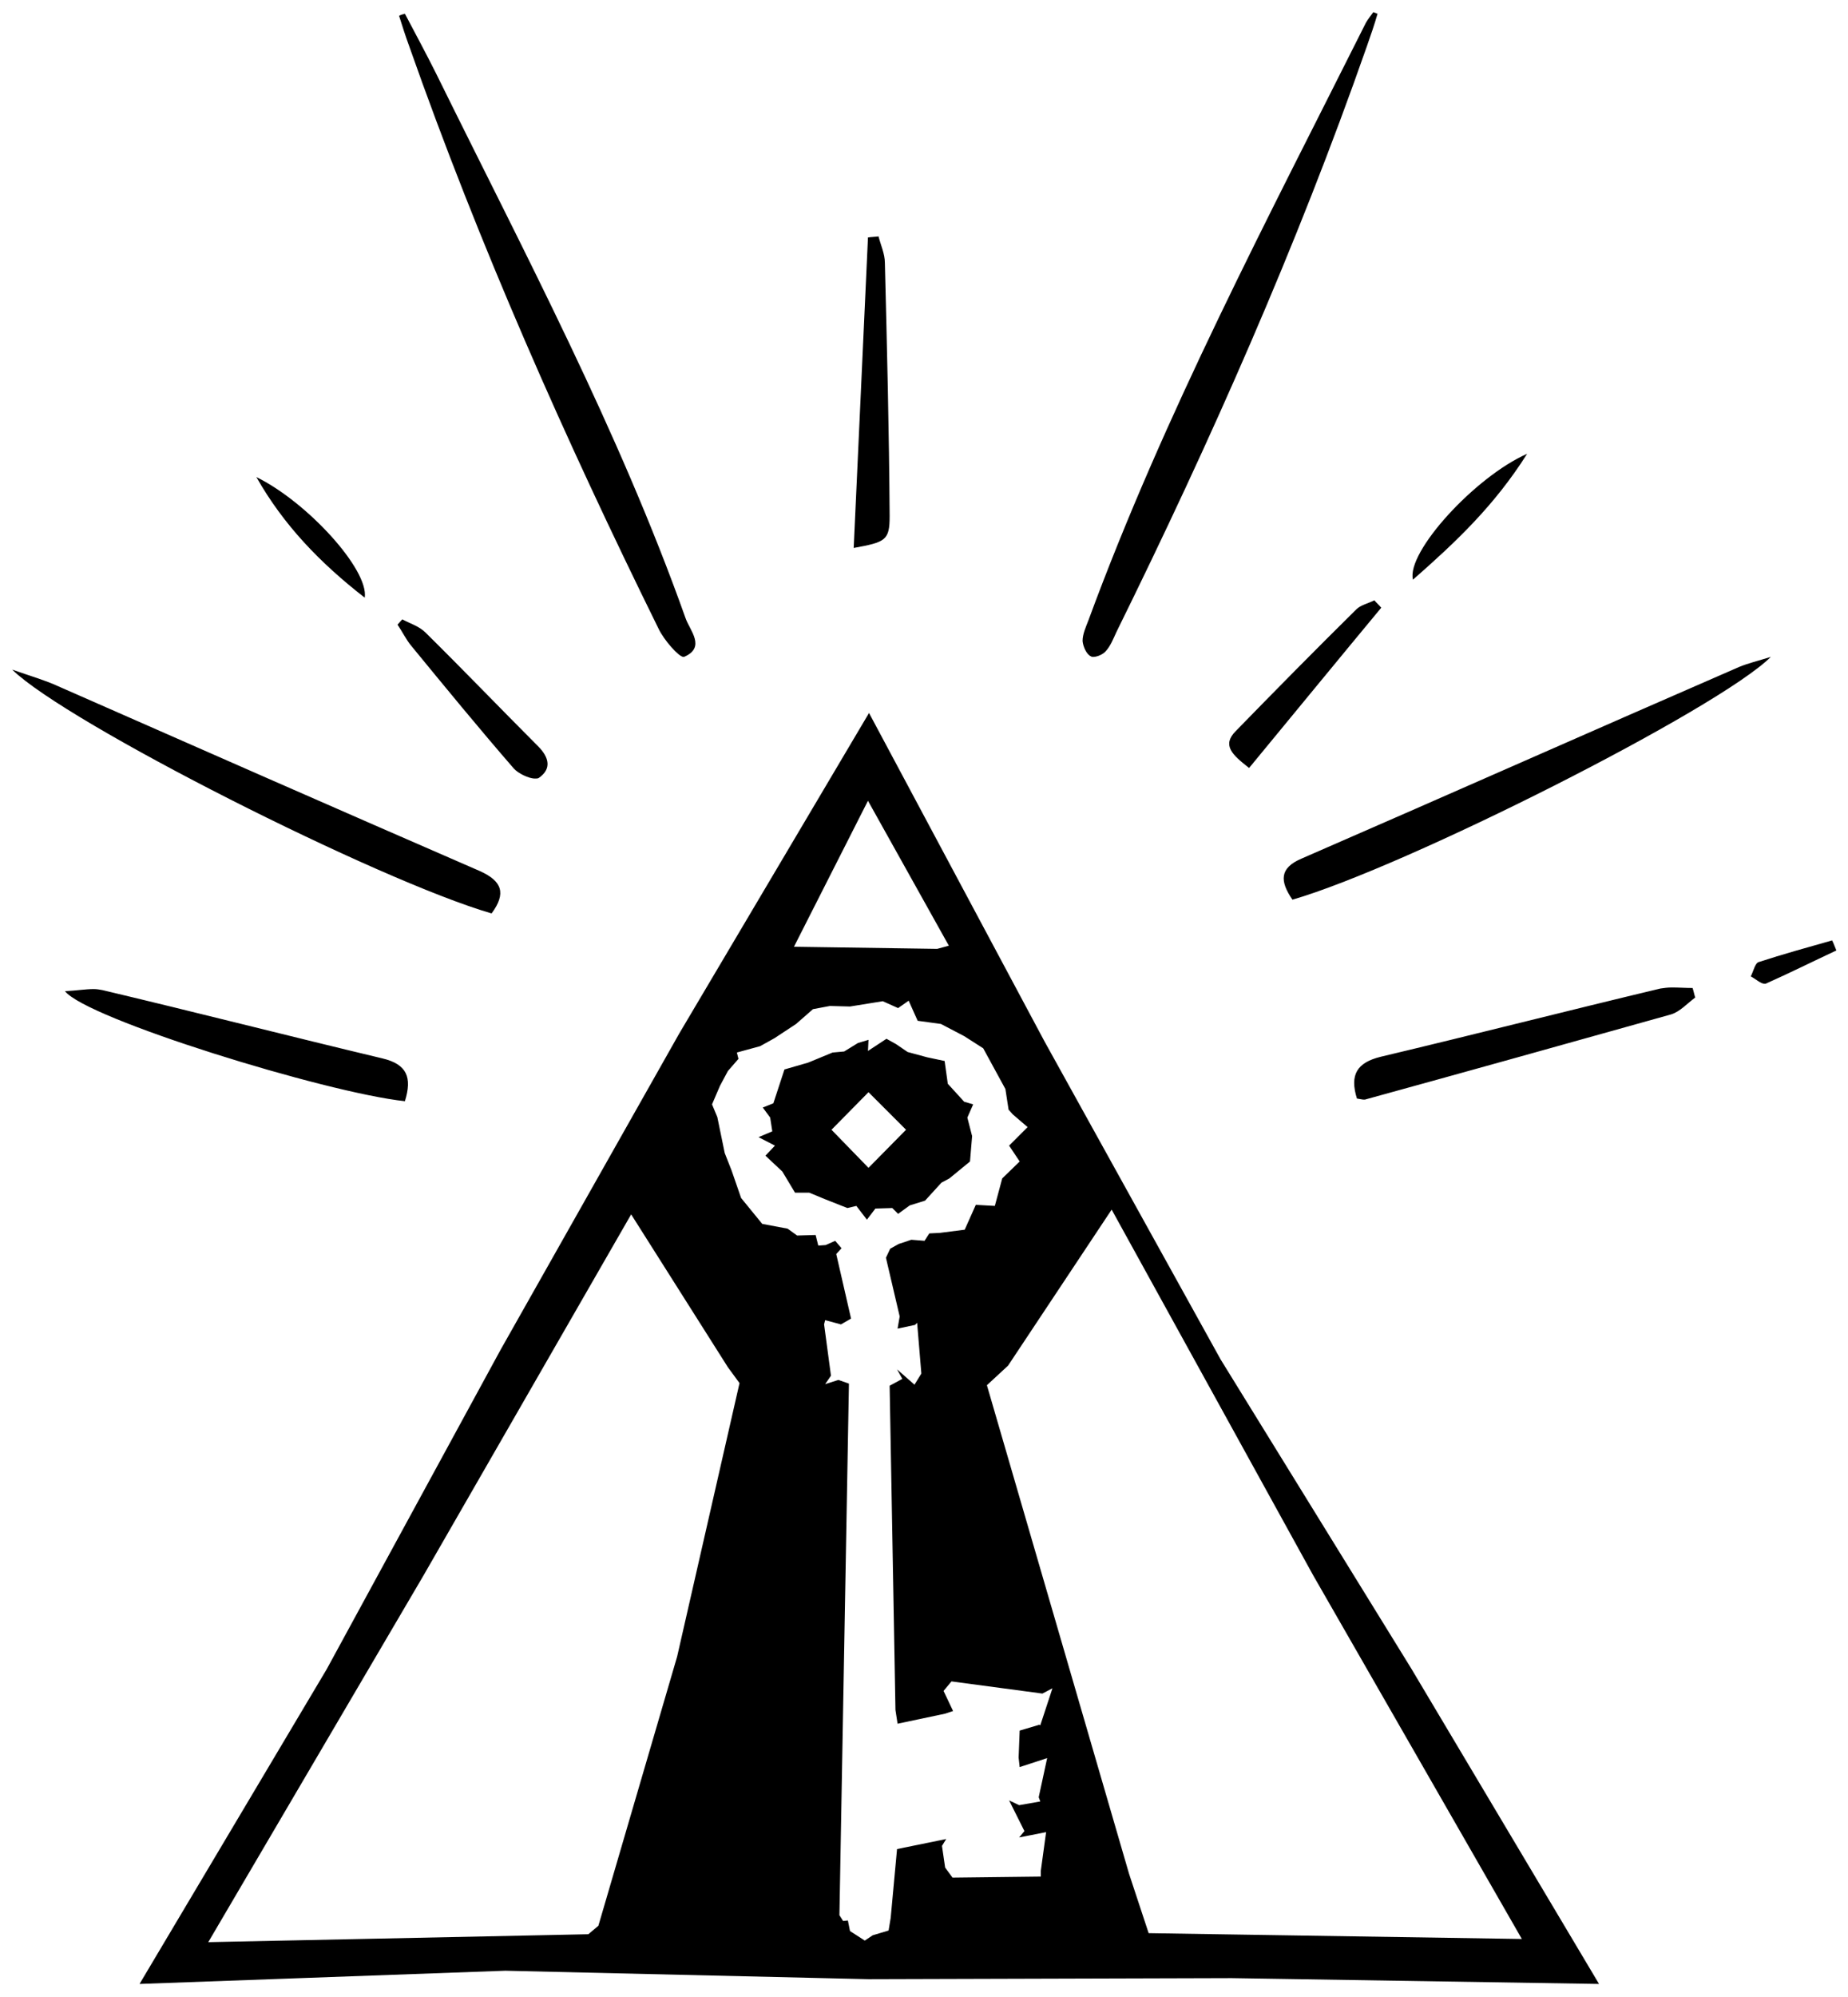 <?xml version="1.0" encoding="utf-8"?>
<!-- Generator: Adobe Illustrator 24.2.1, SVG Export Plug-In . SVG Version: 6.00 Build 0)  -->
<svg version="1.1" id="Layer_1" xmlns="http://www.w3.org/2000/svg" xmlns:xlink="http://www.w3.org/1999/xlink" x="0px" y="0px"
	 viewBox="0 0 349.6 377.6" style="enable-background:new 0 0 349.6 377.6;" xml:space="preserve">
<style type="text/css">
	.st0{fill:none;}
</style>
<g>
	<polygon points="240.2,407.2 240.3,407.2 240.3,406.8 	"/>
	<polygon points="216.7,429.8 216.8,429.8 216.8,429.3 	"/>
	<path class="st0" d="M93.6,167.2c5.1,9.1,12.2,16.4,20.8,23.1C115.2,184.9,103.4,171.9,93.6,167.2z"/>
	<path class="st0" d="M377.8,203.5C349.9,215.7,322,228,294,240.2c-4.3,1.9-4.2,4.4-1.8,7.9c21.7-6.3,81.6-36.5,91.7-46.5
		C381.3,202.4,379.5,202.8,377.8,203.5z"/>
	<path class="st0" d="M309.1,192.3c-0.4-0.5-0.9-0.9-1.3-1.4c-1.2,0.5-2.6,0.7-3.4,1.6c-7.8,7.7-15.5,15.5-23.1,23.4
		c-2.7,2.8-0.7,4.6,2.5,7.1C292.4,212.5,300.8,202.4,309.1,192.3z"/>
	<path class="st0" d="M337.2,162.7c-10,4.3-23.2,18.8-21.9,24.1C323.6,179.5,331,172.6,337.2,162.7z"/>
	<path class="st0" d="M306.4,80.2c-18.9,37.6-38.6,74.9-53.2,114.5c-0.5,1.3-1.1,2.6-1.1,4c0,1,0.7,2.5,1.5,2.8
		c0.1,0.1,0.3,0.1,0.4,0.1c0.8,0,1.9-0.6,2.5-1.1c0.9-1,1.4-2.4,2-3.6c18.1-36.5,34.6-73.7,48.1-112.2c0.7-2,1.4-4.1,2.1-6.1
		c-0.3-0.1-0.5-0.2-0.8-0.3C307.3,78.8,306.8,79.5,306.4,80.2z"/>
	<path class="st0" d="M126,196.9c-1.2-1.2-3-1.7-4.5-2.6c-0.3,0.3-0.6,0.7-0.9,1c0.9,1.4,1.6,2.8,2.6,4.1c6.5,7.9,13,15.8,19.7,23.5
		c0.8,1,2.9,1.9,4.1,1.9c0.3,0,0.5,0,0.7-0.2c2.5-1.6,2.1-3.8-0.1-6C140.4,211.5,133.3,204.1,126,196.9z"/>
	<path class="st0" d="M381.6,260c-0.7,0.2-1,1.8-1.5,2.8c0.8,0.4,1.9,1.4,2.6,1.4c0.1,0,0.1,0,0.2,0c4.6-2,9.1-4.2,13.6-6.4
		c-0.2-0.6-0.5-1.3-0.7-1.9C391,257.2,386.2,258.4,381.6,260z"/>
	<path class="st0" d="M136.4,242.6c-27-11.7-54-23.7-81-35.5c-2.4-1.1-5-1.8-8.7-3.1c10.4,10.3,70.2,40.4,91.9,46.7
		C141.5,246.8,140.7,244.5,136.4,242.6z"/>
	<path class="st0" d="M128.1,89.8c-1.9-3.9-4-7.6-5.9-11.5c-0.4,0.1-0.8,0.3-1.1,0.4c0.6,1.9,1.2,3.9,1.9,5.8
		c13.5,38.3,29.9,75.4,47.9,111.7c1,2.1,3.9,5.3,4.8,5.3c0,0,0.1,0,0.1,0c4.2-1.8,1.2-5,0.3-7.4C163,158,145,124.1,128.1,89.8z"/>
	<path class="st0" d="M117.8,278.5c-17.9-4.2-35.7-8.8-53.6-13.1c-0.6-0.1-1.1-0.2-1.7-0.2c-1.6,0-3.3,0.3-5.4,0.4
		c4,5.2,50,19.5,65.1,21C123.5,282.1,122.5,279.6,117.8,278.5z"/>
	<path class="st0" d="M365,264.9c-0.8,0-1.5,0.1-2.2,0.2c-17.9,4.3-35.7,8.8-53.6,13.1c-4.6,1.1-6,3.5-4.5,8c0.7,0.1,1,0.2,1.3,0.2
		c0.1,0,0.1,0,0.2,0c19.5-5.4,39.1-10.8,58.6-16.4c1.7-0.5,3.1-2.1,4.7-3.2c-0.2-0.6-0.3-1.2-0.5-1.8
		C367.6,265,366.3,264.9,365,264.9z"/>
	<path class="st0" d="M212.9,121c-0.7,0.1-1.4,0.1-2.1,0.2c-0.9,19.7-1.8,39.4-2.7,59.4c6.2-1,7-1.4,6.9-6
		c-0.1-16.2-0.5-32.3-0.9-48.5C214.1,124.4,213.3,122.7,212.9,121z"/>
	<path d="M184.1,208.8l-1.7-0.5l-3.1-3.4l-0.6-4.3l-3.3-0.7l-3.7-1l-2.2-1.5l-1.8-1l-3.5,2.3l0.1-2.1l-2,0.6l-2.6,1.6l-2.2,0.2
		l-4.6,1.9l-4.5,1.3l-2.1,6.4l-2,0.8l1.4,1.9l0.4,2.6l-2.6,1.1l3.1,1.6l-1.8,1.9l3.2,3l2.4,4l2.7,0l2.9,1.2l4.3,1.7l1.7-0.4l2,2.6
		l1.6-2.1l3.2-0.1l1.1,1.1l2.2-1.6l2.9-0.9l3.1-3.4l1.5-0.8l3.9-3.2l0.4-4.8l-0.9-3.5L184.1,208.8z M157.3,213.6l7-7.1l7.1,7.1
		l-7.1,7.2L157.3,213.6z M288.9,85.8c-6.2,9.8-13.4,16.6-21.6,23.8C266,104.4,279.1,90.1,288.9,85.8z M256.6,115.2
		c-7.7,7.6-15.3,15.3-22.8,23c-2.7,2.7-0.7,4.5,2.5,7c8.5-10.3,16.7-20.3,25-30.3c-0.4-0.5-0.9-0.9-1.3-1.4
		C258.8,114.1,257.4,114.4,256.6,115.2z M206.4,124.1c0.1,0.1,0.3,0.1,0.4,0.1c0.8,0,1.9-0.5,2.4-1.1c0.9-1,1.4-2.3,2-3.6
		c17.8-36.1,34.1-72.8,47.4-110.8c0.7-2,1.4-4,2-6.1c-0.3-0.1-0.5-0.2-0.8-0.3c-0.5,0.7-1,1.3-1.4,2c-18.6,37.1-38.1,73.9-52.5,113
		c-0.5,1.3-1.1,2.6-1.1,3.9C204.9,122.3,205.6,123.8,206.4,124.1z M124.6,118.9c1,2.1,3.8,5.3,4.7,5.3c0,0,0.1,0,0.1,0
		c4.2-1.8,1.1-5,0.3-7.3C117,81.2,99.2,47.8,82.5,13.9c-1.9-3.8-3.9-7.5-5.9-11.3c-0.4,0.1-0.8,0.2-1.1,0.4c0.6,1.9,1.2,3.8,1.9,5.7
		C90.7,46.5,106.9,83,124.6,118.9z M48.5,90.2c5.1,9,12,16.2,20.5,22.8C69.8,107.7,58.1,94.9,48.5,90.2z M101.8,141.1
		c-7.1-7.1-14.1-14.4-21.3-21.5c-1.2-1.2-2.9-1.7-4.4-2.5c-0.3,0.3-0.6,0.7-0.9,1c0.9,1.3,1.6,2.8,2.6,4
		c6.4,7.8,12.8,15.6,19.4,23.2c0.8,0.9,2.8,1.9,4,1.9c0.3,0,0.5,0,0.7-0.1C104.4,145.4,103.9,143.2,101.8,141.1z M72.3,200.1
		c-17.6-4.2-35.2-8.7-52.9-12.9c-0.5-0.1-1.1-0.2-1.7-0.2c-1.5,0-3.3,0.3-5.4,0.4c4,5.2,49.3,19.2,64.3,20.8
		C78,203.7,77,201.2,72.3,200.1z M168.3,97.6c-0.1-16-0.5-31.9-0.9-47.9c0-1.7-0.8-3.4-1.2-5c-0.7,0.1-1.4,0.1-2,0.2
		c-0.9,19.5-1.8,38.9-2.7,58.7C167.5,102.5,168.3,102.2,168.3,97.6z M90.8,164.7c-26.7-11.6-53.3-23.3-79.9-35
		c-2.4-1.1-4.9-1.8-8.6-3.1c10.3,10.1,69.3,39.9,90.7,46.1C95.8,168.9,95,166.6,90.8,164.7z M316.3,186.7c-0.8,0-1.5,0.1-2.2,0.2
		c-17.6,4.2-35.2,8.7-52.9,12.9c-4.5,1.1-5.9,3.4-4.5,7.9c0.7,0.1,1,0.2,1.3,0.2c0.1,0,0.1,0,0.2,0c19.3-5.3,38.6-10.7,57.9-16.1
		c1.7-0.5,3.1-2.1,4.6-3.2c-0.2-0.6-0.3-1.2-0.5-1.8C318.9,186.8,317.6,186.7,316.3,186.7z M346.6,177.8c-4.6,1.3-9.3,2.6-13.9,4.1
		c-0.7,0.2-1,1.8-1.5,2.7c0.8,0.4,1.9,1.4,2.6,1.4c0.1,0,0.1,0,0.2,0c4.5-2,8.9-4.2,13.4-6.3C347.1,179,346.9,178.4,346.6,177.8z
		 M244.5,170.1c21.4-6.2,80.5-36,90.5-45.9c-2.6,0.8-4.3,1.2-6,1.9c-27.6,12-55.1,24.2-82.7,36.2C242,164.1,242.1,166.6,244.5,170.1
		z M95.6,372.6l-69.2,2.5l35.4-59.5l32.9-60.4l33.8-59.8l35.9-60.6l33.2,62.1l33.3,60.1l36.1,58.5l35.5,59.6L233,374l-68.7,0.2
		L95.6,372.6z M190.7,258.2l-4,3.7l26.9,92.4l3.7,11.2l70.6,1.1l-39.5-68.8l-38.1-69.1L190.7,258.2z M150.2,179l27.1,0.4l2.2-0.6
		l-15.3-27.4L150.2,179z M134.7,208.8l1,2.4l1.4,6.8l1.3,3.3l1.8,5.2l4,4.9l4.8,0.9l1.8,1.3l3.5-0.1l0.5,2l1.4-0.1l1.8-0.8l1.2,1.4
		l-1,1.1l2.8,12.2l-1.9,1.1l-3-0.8l-0.2,0.8l1.3,9.7l-1.1,1.6l2.5-0.8l2,0.7l-1.8,100.5l0.7,1.1l0.9-0.1l0.4,2l2.8,1.8l1.5-1l3-0.9
		l0.4-2.4l1.2-13l9.3-1.9l-0.8,1.3l0.6,4.1l1.4,1.9l16.7-0.2l0-1.1l1-7.3l-5.1,1l1-1.2l-2.9-5.8l1.9,0.9l4-0.7l-0.3-0.8l1.6-7.4
		l-5.2,1.7l-0.2-1.8l0.2-5.1l3.7-1.1l0.2,0.1l2.3-7l-1.9,1l-17.2-2.3l-1.5,1.8l1.8,3.8l-1.5,0.5l-9,1.9l-0.4-2.6l-1.1-61.3l2.4-1.3
		l-1-1.8l3.3,2.9l1.3-2.1l-0.8-9.6l-0.4,0.4l-3.3,0.7l0.4-2.3l-2.6-11.1l0.8-1.7l1.6-0.9l2.4-0.8l2.5,0.2l0.9-1.4l2-0.1l4.7-0.6
		l2.1-4.7l3.6,0.2l1.4-5.2l3.3-3.2l-2-3l3.5-3.5l-2.8-2.4l-0.8-0.9l-0.6-3.9l-4.2-7.7l-3.6-2.3l-4.4-2.3l-4.4-0.6l-1.7-3.8l-2,1.4
		l-2.9-1.3l-6.2,1l-3.8-0.1l-3.2,0.6l-3.2,2.8l-4.1,2.7l-2.7,1.5l-4.4,1.2l0.3,1.2l-2,2.3l-1.5,2.8L134.7,208.8z M39.4,367.2
		l71.9-1.5l1.9-1.6l14.9-50.9l11.8-51.7l-2.2-3l-18.3-28.9l-39.3,68.3L39.4,367.2z"/>
</g>
</svg>
